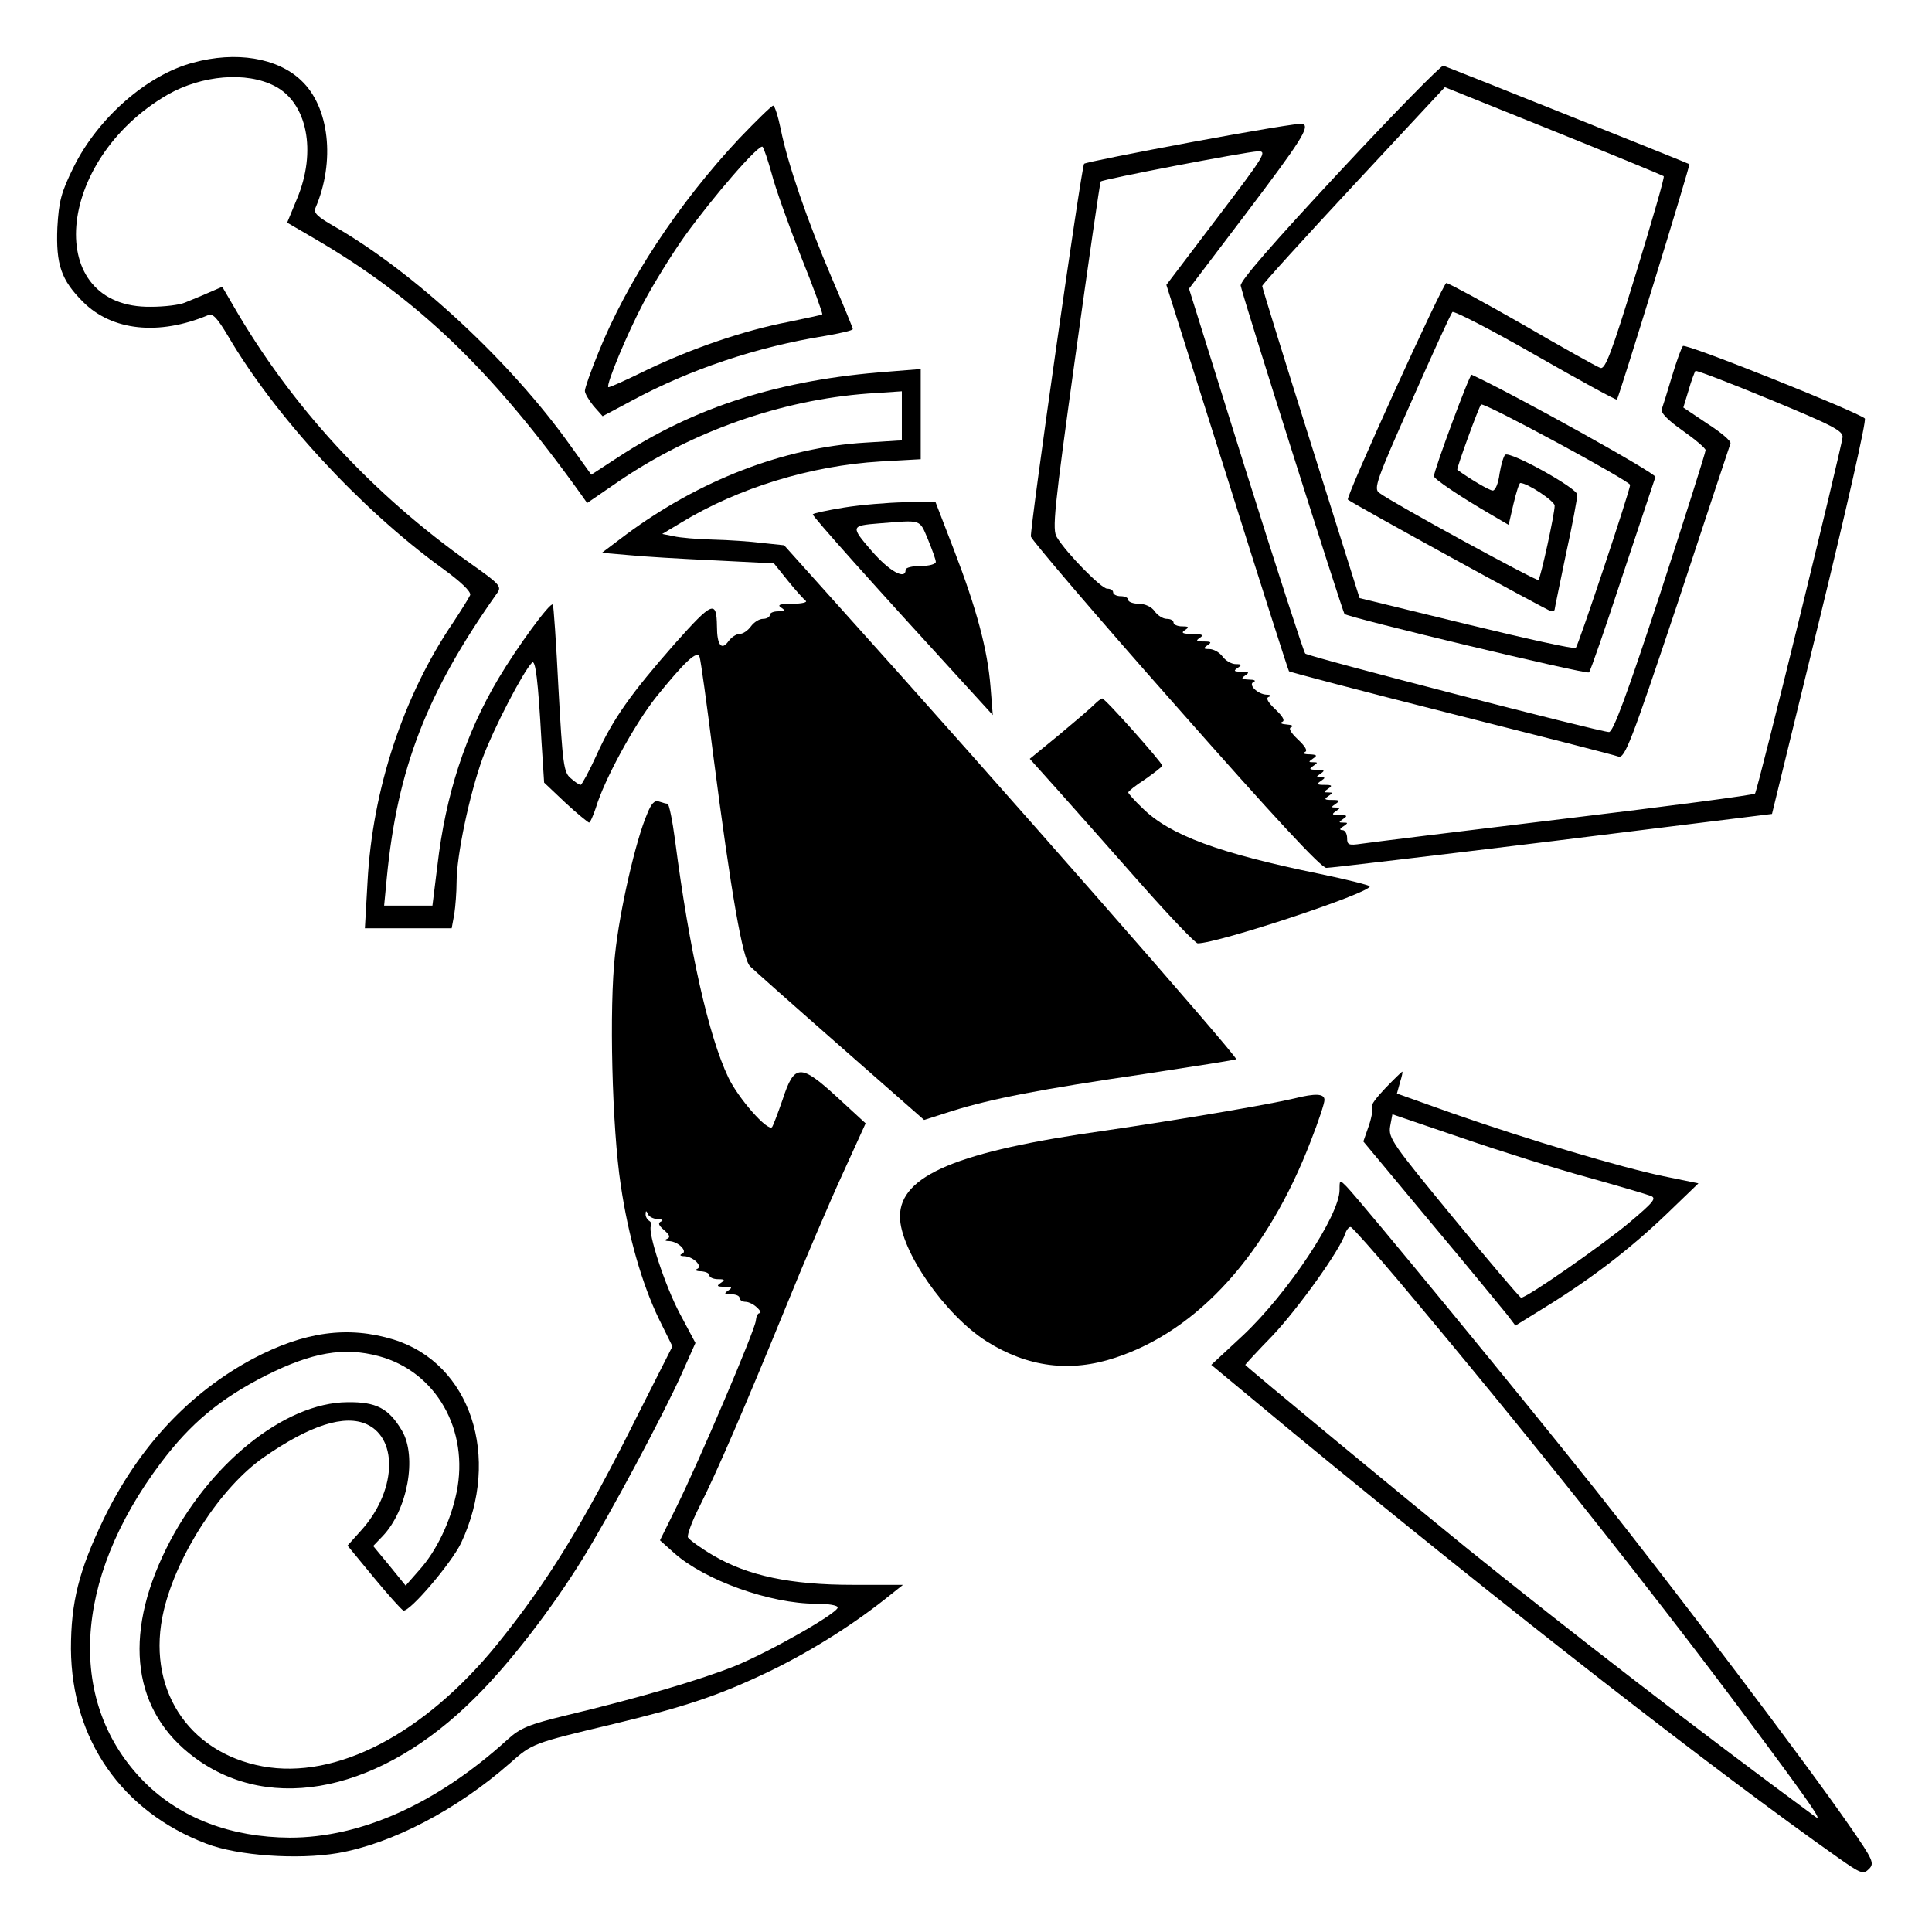 <?xml version="1.0" standalone="no"?>
<!DOCTYPE svg PUBLIC "-//W3C//DTD SVG 20010904//EN"
 "http://www.w3.org/TR/2001/REC-SVG-20010904/DTD/svg10.dtd">
<svg version="1.0" xmlns="http://www.w3.org/2000/svg"
 width="512pt" height="512pt" viewBox="0 0 512 512"
 preserveAspectRatio="xMidYMid meet">

<g transform="translate(0,512) scale(0.1,-0.1)"
fill="#000000" stroke="none">
<path d="M512 4954 c-122 -32 -253 -147 -317 -277 -33 -67 -39 -90 -43 -160
-4 -98 10 -139 68 -197 77 -77 201 -90 332 -35 12 5 24 -8 52 -55 125 -213
349 -456 564 -613 53 -38 81 -65 78 -74 -3 -7 -23 -39 -44 -71 -133 -195 -215
-444 -228 -689 l-7 -123 115 0 115 0 7 38 c3 20 6 58 6 84 0 71 34 232 69 329
28 76 107 229 131 253 9 9 16 -46 25 -209 l7 -109 56 -53 c31 -29 60 -52 63
-53 3 0 11 18 18 39 22 74 102 221 160 294 76 94 109 125 115 106 3 -8 19
-124 36 -259 48 -371 78 -542 98 -561 9 -9 117 -105 239 -212 l222 -195 75 24
c103 32 230 57 510 98 131 20 240 37 242 39 6 5 -643 745 -1050 1197 l-148
165 -57 6 c-31 4 -90 8 -131 9 -41 1 -88 5 -105 9 l-30 6 50 30 c151 92 344
151 528 162 l107 6 0 119 0 120 -87 -7 c-284 -21 -510 -92 -717 -228 l-69 -45
-56 78 c-158 222 -414 459 -625 580 -44 25 -56 36 -50 49 53 123 37 268 -38
338 -63 60 -173 78 -286 47z m216 -62 c86 -44 112 -173 59 -299 l-26 -63 72
-42 c273 -159 469 -347 706 -677 l17 -24 83 57 c195 133 431 216 661 233 l90
6 0 -65 0 -65 -97 -6 c-216 -13 -440 -100 -633 -243 l-65 -49 70 -6 c39 -4
141 -10 228 -14 l158 -8 37 -46 c20 -25 42 -49 47 -53 6 -4 -10 -8 -35 -8 -33
0 -41 -3 -30 -10 12 -8 11 -10 -7 -10 -13 0 -23 -4 -23 -10 0 -5 -8 -10 -18
-10 -10 0 -24 -9 -32 -20 -8 -11 -21 -20 -30 -20 -9 0 -22 -9 -30 -20 -18 -25
-30 -9 -30 40 -1 71 -12 66 -111 -45 -116 -132 -165 -200 -209 -298 -19 -42
-38 -76 -41 -77 -4 0 -16 8 -27 18 -18 15 -21 37 -32 237 -6 121 -13 222 -15
223 -7 7 -94 -112 -144 -196 -88 -148 -140 -308 -162 -497 l-13 -105 -64 0
-64 0 7 73 c28 291 106 492 293 756 12 17 5 24 -70 77 -263 186 -476 417 -631
686 l-28 48 -37 -16 c-20 -9 -48 -20 -62 -26 -14 -6 -54 -11 -90 -11 -286 -4
-256 388 44 562 91 52 209 62 284 23z"/>
<path d="M3550 4665 c-177 -190 -264 -290 -262 -302 6 -32 270 -864 275 -870
11 -10 642 -161 648 -155 4 4 44 120 89 257 46 138 85 255 87 261 3 9 -371
217 -487 271 -5 3 -100 -254 -100 -269 0 -7 66 -52 152 -102 l46 -27 13 56 c7
30 15 55 18 55 19 0 91 -48 91 -60 0 -22 -37 -191 -43 -197 -5 -4 -383 202
-422 231 -15 11 -8 32 85 241 56 127 105 234 109 238 4 4 103 -47 220 -114
117 -67 214 -120 216 -118 5 5 195 622 192 624 -2 2 -620 249 -652 261 -5 2
-129 -124 -275 -281z m859 -12 c3 -2 -31 -118 -74 -259 -64 -209 -81 -254 -94
-249 -9 3 -102 55 -207 116 -105 60 -196 109 -201 109 -9 0 -268 -569 -261
-574 18 -14 532 -296 539 -296 5 0 9 2 9 5 0 3 14 69 30 147 17 77 30 148 30
157 0 17 -176 115 -191 106 -4 -3 -11 -26 -15 -50 -3 -25 -11 -45 -18 -45 -9
0 -61 31 -94 55 -3 2 57 167 63 173 7 7 395 -203 395 -213 0 -14 -137 -425
-144 -432 -3 -4 -134 25 -290 63 l-283 69 -129 410 c-71 225 -129 413 -129
417 0 4 109 124 242 267 l242 260 288 -116 c159 -64 290 -118 292 -120z"/>
<path d="M1959 4753 c-162 -173 -298 -380 -373 -567 -20 -49 -36 -94 -36 -102
0 -7 11 -25 23 -40 l24 -27 77 41 c154 83 332 143 514 172 39 7 72 14 72 18 0
3 -25 64 -56 136 -64 150 -117 303 -135 394 -7 34 -16 62 -20 62 -4 0 -44 -39
-90 -87z m86 -93 c9 -36 44 -134 77 -218 34 -84 59 -154 57 -155 -2 -2 -42
-10 -89 -20 -120 -23 -258 -71 -375 -127 -55 -27 -101 -48 -103 -46 -6 7 50
142 94 225 25 47 74 127 109 176 75 104 197 245 206 236 3 -3 14 -35 24 -71z"/>
<path d="M3161 4744 c-156 -29 -286 -55 -288 -58 -7 -7 -144 -968 -141 -988 2
-9 174 -211 383 -447 262 -297 386 -431 400 -431 11 0 281 32 600 71 l581 72
127 520 c70 287 124 524 119 528 -18 17 -475 200 -482 192 -4 -4 -17 -40 -29
-80 -12 -40 -24 -79 -27 -87 -4 -9 15 -29 55 -57 34 -24 61 -47 61 -52 0 -6
-54 -176 -120 -379 -90 -274 -125 -368 -136 -368 -23 0 -798 200 -805 208 -4
4 -75 223 -158 487 l-150 480 151 199 c146 193 169 229 151 238 -4 3 -136 -19
-292 -48z m65 -201 l-135 -178 161 -510 c88 -280 162 -512 164 -514 2 -2 195
-53 429 -112 234 -59 434 -110 444 -114 17 -5 33 36 157 407 75 227 138 418
140 423 2 6 -25 29 -61 52 l-64 43 14 46 c7 25 16 48 18 51 3 2 92 -32 198
-76 165 -68 194 -83 192 -100 -5 -38 -225 -936 -232 -944 -4 -4 -232 -34 -507
-67 -274 -33 -516 -63 -536 -66 -34 -5 -38 -3 -38 15 0 12 -6 21 -12 21 -9 0
-8 4 2 10 13 9 13 10 0 10 -13 0 -13 1 0 10 12 8 10 10 -10 10 -20 0 -22 2
-10 10 13 9 13 10 0 10 -13 0 -13 1 0 10 12 8 10 10 -10 10 -20 0 -22 2 -10
10 13 9 13 10 0 10 -13 0 -13 1 0 10 12 8 10 10 -10 10 -20 0 -22 2 -10 10 13
9 13 10 0 10 -13 0 -13 1 0 10 12 8 10 10 -10 10 -20 0 -22 2 -10 10 13 9 13
10 0 10 -13 0 -13 1 0 10 12 8 10 10 -10 11 -14 0 -19 3 -12 6 8 3 2 14 -18
33 -20 19 -26 30 -18 33 7 3 2 6 -12 7 -14 1 -19 4 -12 7 8 3 2 14 -18 33 -20
19 -26 30 -18 33 8 3 5 6 -5 6 -25 1 -51 28 -34 34 6 3 1 6 -13 6 -20 1 -22 3
-10 11 12 8 10 10 -10 10 -20 0 -22 2 -10 10 12 8 11 10 -5 10 -11 0 -27 9
-35 20 -8 11 -24 20 -35 20 -16 0 -17 2 -5 10 12 8 10 10 -10 10 -20 0 -22 2
-10 10 11 7 6 10 -20 10 -26 0 -31 3 -20 10 12 8 11 10 -7 10 -13 0 -23 5 -23
10 0 6 -8 10 -18 10 -10 0 -24 9 -32 20 -8 12 -26 20 -42 20 -15 0 -28 5 -28
10 0 6 -9 10 -20 10 -11 0 -20 5 -20 10 0 6 -7 10 -16 10 -15 0 -107 93 -133
136 -13 20 -8 70 49 481 35 252 65 460 67 462 5 6 381 78 416 80 26 1 20 -9
-107 -176z"/>
<path d="M2237 3775 c-43 -7 -81 -15 -83 -18 -3 -3 164 -190 404 -452 l73 -80
-6 75 c-8 99 -37 207 -97 363 l-49 127 -82 -1 c-45 -1 -117 -7 -160 -14z m222
-84 c11 -27 21 -54 21 -60 0 -6 -18 -11 -40 -11 -22 0 -40 -4 -40 -10 0 -28
-43 -4 -90 50 -56 65 -56 67 20 73 114 9 106 12 129 -42z"/>
<path d="M2899 3252 c-9 -9 -51 -45 -93 -80 l-77 -63 78 -87 c43 -48 140 -158
217 -245 76 -86 144 -157 150 -157 54 0 456 133 456 151 0 3 -60 18 -132 33
-269 55 -398 103 -470 174 -21 20 -38 39 -38 42 0 3 20 19 45 35 24 17 45 33
45 36 0 8 -152 179 -159 178 -3 0 -13 -8 -22 -17z"/>
<path d="M1715 2963 c-30 -69 -73 -256 -85 -372 -16 -140 -8 -460 15 -611 20
-137 57 -264 101 -355 l36 -73 -90 -178 c-146 -293 -240 -445 -374 -611 -193
-238 -427 -360 -622 -324 -200 37 -310 210 -262 413 35 148 151 327 265 406
122 85 215 115 274 87 84 -40 76 -180 -17 -282 l-35 -39 70 -85 c38 -46 73
-85 78 -87 16 -5 127 125 153 179 107 228 25 476 -179 539 -121 37 -237 21
-373 -51 -168 -90 -303 -234 -395 -424 -66 -137 -87 -221 -87 -345 2 -240 135
-431 359 -516 83 -32 242 -43 348 -25 144 25 316 115 456 238 60 53 60 53 274
104 187 45 275 74 402 134 110 52 223 122 317 196 l49 39 -133 0 c-165 0 -278
24 -370 78 -34 20 -64 42 -67 48 -2 7 11 43 30 80 47 93 121 265 229 529 49
121 117 280 151 354 l61 134 -75 69 c-98 90 -114 89 -145 -6 -13 -38 -26 -71
-28 -73 -12 -12 -90 77 -116 132 -52 109 -103 335 -141 628 -7 53 -16 97 -20
97 -4 0 -14 3 -23 6 -11 4 -20 -5 -31 -33z m28 -1074 c12 0 16 -3 9 -6 -9 -4
-7 -10 8 -23 15 -13 17 -19 8 -23 -8 -3 -6 -6 5 -6 25 -1 51 -28 34 -34 -7 -3
-4 -6 6 -6 25 -1 51 -28 34 -34 -6 -3 -2 -6 11 -6 12 -1 22 -5 22 -11 0 -5 10
-10 23 -10 18 0 19 -2 7 -10 -12 -8 -10 -10 10 -10 20 0 22 -2 10 -10 -12 -8
-11 -10 8 -10 12 0 22 -4 22 -10 0 -5 7 -10 16 -10 8 0 22 -7 30 -15 9 -8 12
-15 7 -15 -5 0 -9 -9 -10 -20 -2 -25 -152 -376 -210 -493 l-44 -89 38 -34 c81
-72 254 -134 375 -134 32 0 58 -4 58 -10 0 -15 -179 -117 -272 -155 -92 -37
-259 -86 -448 -131 -98 -24 -121 -33 -155 -64 -187 -170 -388 -260 -577 -260
-156 1 -288 51 -384 146 -208 208 -192 536 42 847 79 105 157 170 279 232 122
61 206 76 299 51 152 -41 240 -196 206 -361 -16 -77 -53 -155 -99 -206 l-36
-41 -43 53 -43 52 25 26 c66 69 92 211 51 280 -35 59 -68 76 -144 75 -168 -1
-371 -166 -481 -389 -115 -233 -88 -432 76 -553 204 -151 496 -89 744 160 90
89 201 233 284 367 73 118 213 380 262 489 l37 83 -41 77 c-40 75 -86 217 -77
233 3 4 1 10 -5 14 -5 3 -10 12 -9 18 0 9 2 9 6 0 2 -7 14 -13 26 -14z"/>
<path d="M3672 2237 c-23 -24 -40 -46 -36 -50 3 -3 0 -25 -8 -49 l-15 -43 179
-215 c99 -118 189 -228 202 -244 l22 -29 84 52 c121 75 222 153 318 245 l83
80 -93 19 c-111 23 -357 96 -560 167 l-146 52 8 29 c5 16 8 29 6 29 -1 0 -21
-19 -44 -43z m535 -237 c82 -23 157 -45 167 -49 17 -6 9 -16 -55 -70 -70 -59
-275 -202 -288 -200 -3 0 -84 95 -179 211 -162 197 -173 212 -168 243 l6 32
185 -63 c102 -35 251 -82 332 -104z"/>
<path d="M3430 2209 c-66 -16 -315 -58 -500 -85 -393 -55 -545 -119 -545 -228
0 -89 119 -261 230 -331 108 -68 221 -83 341 -43 219 72 403 275 518 575 20
51 36 99 36 108 0 17 -24 18 -80 4z"/>
<path d="M3550 1967 c0 -68 -137 -274 -256 -386 l-84 -78 217 -180 c571 -470
1115 -894 1444 -1126 61 -43 67 -45 82 -30 15 15 11 24 -50 112 -116 168 -465
629 -674 892 -189 238 -618 760 -660 804 -19 19 -19 19 -19 -8z m157 -242
c341 -406 661 -808 922 -1158 170 -228 205 -279 181 -261 -312 230 -649 490
-925 713 -148 120 -585 481 -585 484 0 1 32 36 72 77 68 72 180 228 193 271 4
11 11 19 15 17 5 -2 62 -66 127 -143z"/>
</g>
</svg>

